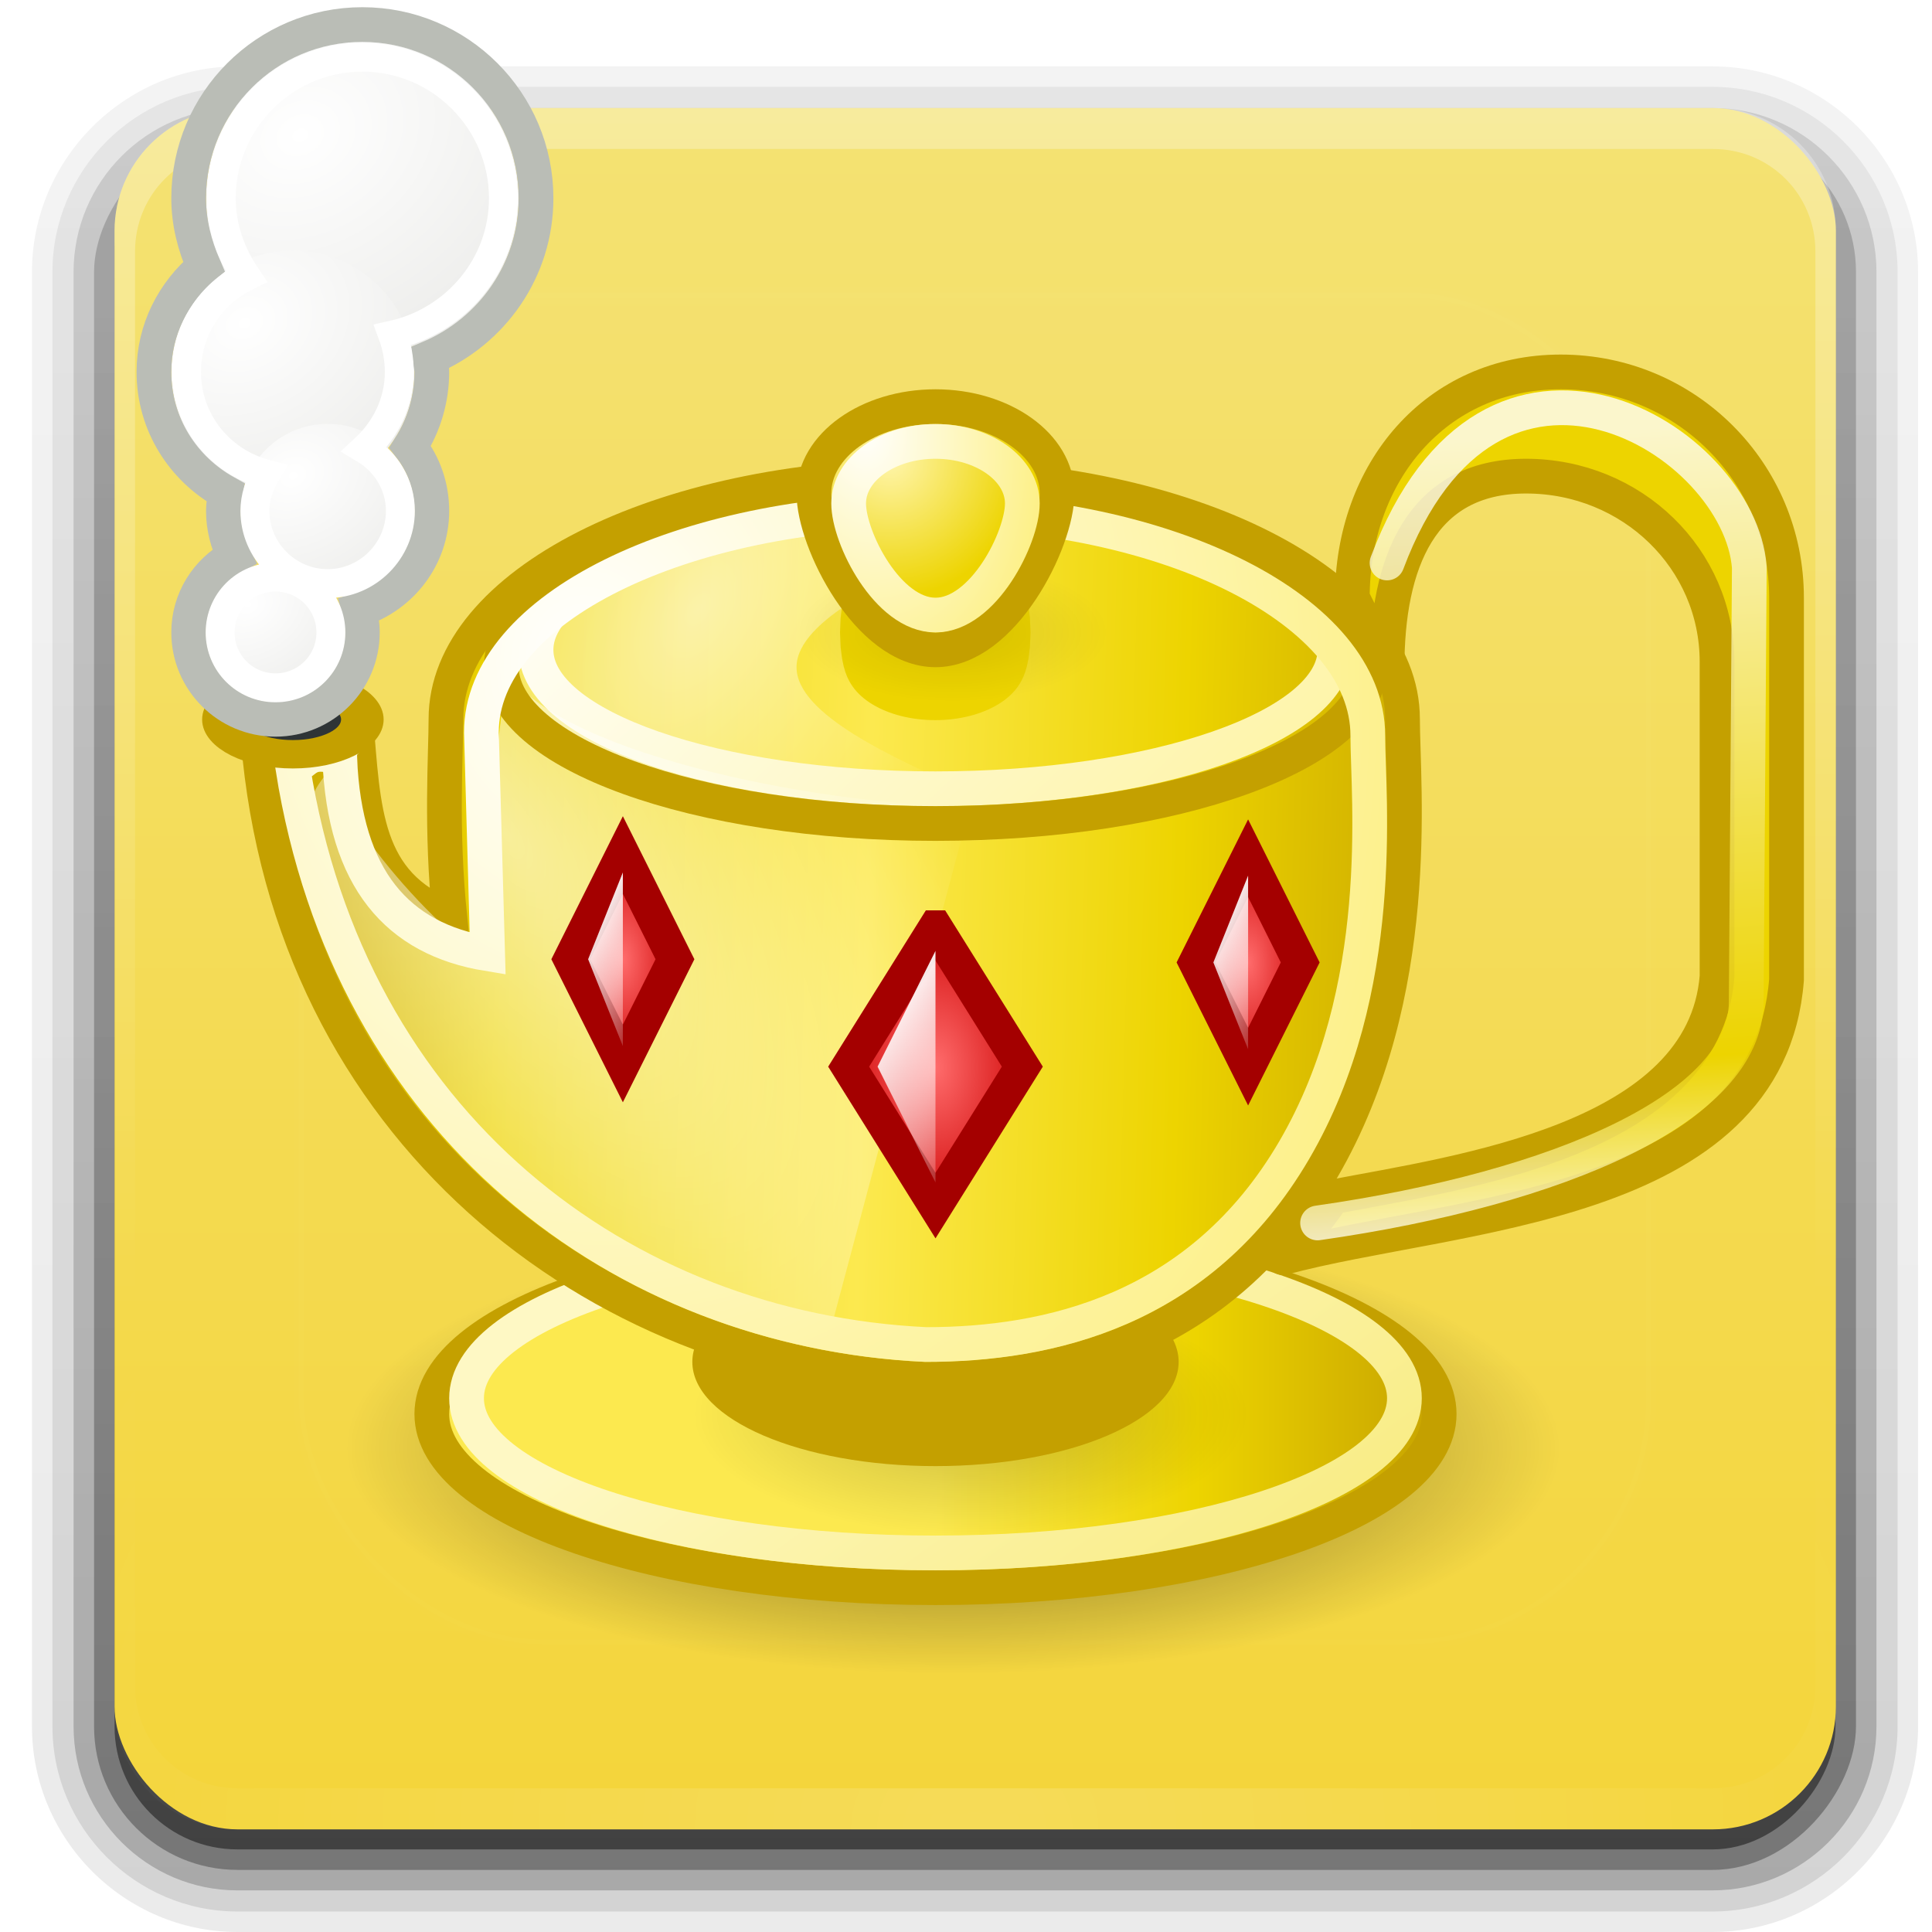 <?xml version="1.0" encoding="UTF-8" standalone="no"?>
<!-- Created with Inkscape (http://www.inkscape.org/) -->

<svg
   xmlns:dc="http://purl.org/dc/elements/1.1/"
   xmlns:cc="http://creativecommons.org/ns#"
   xmlns:rdf="http://www.w3.org/1999/02/22-rdf-syntax-ns#"
   xmlns:svg="http://www.w3.org/2000/svg"
   xmlns="http://www.w3.org/2000/svg"
   xmlns:xlink="http://www.w3.org/1999/xlink"
   xmlns:sodipodi="http://sodipodi.sourceforge.net/DTD/sodipodi-0.dtd"
   xmlns:inkscape="http://www.inkscape.org/namespaces/inkscape"
   width="48px"
   height="48px"
   id="svg2985"
   version="1.1"
   inkscape:version="0.48.3.1 r9886"
   sodipodi:docname="geany.svg">
  <defs
     id="defs2987">
    <linearGradient
       gradientTransform="matrix(1.024,0,0,1.012,-1.143,-98.071)"
       gradientUnits="userSpaceOnUse"
       xlink:href="#ButtonShadow-0"
       id="linearGradient3026"
       y2="90.239"
       x2="32.251"
       y1="6.132"
       x1="32.251" />
    <linearGradient
       gradientTransform="translate(0,-97)"
       gradientUnits="userSpaceOnUse"
       xlink:href="#ButtonShadow-0"
       id="linearGradient3721"
       y2="90.239"
       x2="32.251"
       y1="6.132"
       x1="32.251" />
    <linearGradient
       gradientTransform="matrix(1.024,0,0,1.012,-1.143,-98.071)"
       gradientUnits="userSpaceOnUse"
       xlink:href="#ButtonShadow-0"
       id="linearGradient3725"
       y2="90.239"
       x2="32.251"
       y1="6.132"
       x1="32.251" />
    <linearGradient
       gradientTransform="matrix(1.024,0,0,1.012,-1.143,-98.071)"
       gradientUnits="userSpaceOnUse"
       xlink:href="#ButtonShadow-0"
       id="linearGradient3772"
       y2="90.239"
       x2="32.251"
       y1="6.132"
       x1="32.251" />
    <linearGradient
       gradientTransform="matrix(1.024,0,0,1.012,-1.143,-98.071)"
       gradientUnits="userSpaceOnUse"
       xlink:href="#ButtonShadow-0"
       id="linearGradient3780"
       y2="90.239"
       x2="32.251"
       y1="6.132"
       x1="32.251" />
    <linearGradient
       gradientTransform="matrix(1.006,0,0,0.994,100,0)"
       gradientUnits="userSpaceOnUse"
       id="ButtonShadow-0"
       y2="7.017"
       x2="45.448"
       y1="92.54"
       x1="45.448">
      <stop
         offset="0"
         style="stop-color:#000000;stop-opacity:1"
         id="stop3750-8" />
      <stop
         offset="1"
         style="stop-color:#000000;stop-opacity:0.588"
         id="stop3752-5" />
    </linearGradient>
    <clipPath
       id="clipPath3613">
      <rect
         style="fill:#ffffff;fill-opacity:1;fill-rule:nonzero;stroke:none"
         id="rect3615"
         y="6"
         x="6"
         ry="6"
         rx="6"
         height="84"
         width="84" />
    </clipPath>
    <linearGradient
       gradientUnits="userSpaceOnUse"
       xlink:href="#linearGradient3737"
       id="linearGradient3613"
       y2="138.661"
       x2="48"
       y1="20.221"
       x1="48" />
    <filter
       id="filter3794"
       color-interpolation-filters="sRGB"
       height="1.384"
       width="1.384"
       y="-0.192"
       x="-0.192">
      <feGaussianBlur
         stdDeviation="5.28"
         id="feGaussianBlur3796" />
    </filter>
    <filter
       id="filter3174"
       color-interpolation-filters="sRGB">
      <feGaussianBlur
         stdDeviation="1.71"
         id="feGaussianBlur3176" />
    </filter>
    <linearGradient
       id="linearGradient3700">
      <stop
         offset="0"
         style="stop-color:#f4d53a;stop-opacity:1;"
         id="stop3702" />
      <stop
         offset="1"
         style="stop-color:#f4e273;stop-opacity:1;"
         id="stop3704" />
    </linearGradient>
    <linearGradient
       id="linearGradient3737">
      <stop
         offset="0"
         style="stop-color:#ffffff;stop-opacity:1"
         id="stop3739" />
      <stop
         offset="1"
         style="stop-color:#ffffff;stop-opacity:0"
         id="stop3741" />
    </linearGradient>
    <linearGradient
       gradientTransform="scale(1.006,0.994)"
       gradientUnits="userSpaceOnUse"
       id="ButtonShadow"
       y2="7.017"
       x2="45.448"
       y1="92.54"
       x1="45.448">
      <stop
         offset="0"
         style="stop-color:#000000;stop-opacity:1"
         id="stop3750" />
      <stop
         offset="1"
         style="stop-color:#000000;stop-opacity:0.588"
         id="stop3752" />
    </linearGradient>
    <radialGradient
       gradientUnits="userSpaceOnUse"
       gradientTransform="matrix(2.917,0,0,1.083,-46.5,-0.208)"
       r="6"
       fy="38.5"
       fx="24"
       cy="38.5"
       cx="24"
       id="radialGradient7112-9"
       xlink:href="#linearGradient7106-2"
       inkscape:collect="always" />
    <linearGradient
       id="linearGradient7106-2"
       inkscape:collect="always">
      <stop
         id="stop7108-4"
         offset="0"
         style="stop-color:#000000;stop-opacity:1;" />
      <stop
         id="stop7110-8"
         offset="1"
         style="stop-color:#000000;stop-opacity:0;" />
    </linearGradient>
    <linearGradient
       gradientUnits="userSpaceOnUse"
       y2="39"
       x2="38"
       y1="39"
       x1="8"
       id="linearGradient3233-9"
       xlink:href="#linearGradient3235-7"
       inkscape:collect="always" />
    <linearGradient
       id="linearGradient3235-7">
      <stop
         style="stop-color:#fce94f;stop-opacity:1"
         offset="0"
         id="stop3237-4" />
      <stop
         id="stop3239-8"
         offset="0.5"
         style="stop-color:#fce94f;stop-opacity:1" />
      <stop
         style="stop-color:#edd400;stop-opacity:1"
         offset="0.75"
         id="stop3241-3" />
      <stop
         style="stop-color:#c4a000;stop-opacity:1"
         offset="1"
         id="stop3243-1" />
    </linearGradient>
    <radialGradient
       r="14.5"
       fy="19.5"
       fx="23.5"
       cy="19.5"
       cx="23.5"
       gradientTransform="matrix(0.552,0,0,0.241,11.034,35.793)"
       gradientUnits="userSpaceOnUse"
       id="radialGradient7116-9"
       xlink:href="#linearGradient5539-3"
       inkscape:collect="always" />
    <linearGradient
       id="linearGradient5539-3"
       inkscape:collect="always">
      <stop
         id="stop5541-8-8"
         offset="0"
         style="stop-color:#000000;stop-opacity:1;" />
      <stop
         id="stop5543-1"
         offset="1"
         style="stop-color:#000000;stop-opacity:0;" />
    </linearGradient>
    <linearGradient
       gradientTransform="matrix(2.25,0,0,1.273,-31,-8.95)"
       gradientUnits="userSpaceOnUse"
       y2="54.18"
       x2="42.231"
       y1="37.678"
       x1="21"
       id="linearGradient4751-0"
       xlink:href="#linearGradient12294-1"
       inkscape:collect="always" />
    <linearGradient
       id="linearGradient12294-1">
      <stop
         style="stop-color:#fef8c4;stop-opacity:1"
         offset="0"
         id="stop12296-6" />
      <stop
         style="stop-color:#edd400;stop-opacity:1"
         offset="1"
         id="stop12298-8" />
    </linearGradient>
    <linearGradient
       gradientUnits="userSpaceOnUse"
       y2="28"
       x2="39"
       y1="27"
       x1="3"
       id="linearGradient2846-7"
       xlink:href="#linearGradient2188-0"
       inkscape:collect="always" />
    <linearGradient
       id="linearGradient2188-0">
      <stop
         id="stop2190-5"
         offset="0"
         style="stop-color:#c4a000;stop-opacity:1" />
      <stop
         style="stop-color:#edd400;stop-opacity:1"
         offset="0.206"
         id="stop3626-3" />
      <stop
         style="stop-color:#fce94f;stop-opacity:1"
         offset="0.5"
         id="stop2848-6" />
      <stop
         id="stop2850-5"
         offset="0.75"
         style="stop-color:#edd400;stop-opacity:1" />
      <stop
         id="stop2192-0"
         offset="1"
         style="stop-color:#c4a000;stop-opacity:1" />
    </linearGradient>
    <radialGradient
       r="14.5"
       fy="8.88"
       fx="13.819"
       cy="8.88"
       cx="13.819"
       gradientTransform="matrix(0.357,0.46,-0.566,0.729,16.265,4.506)"
       gradientUnits="userSpaceOnUse"
       id="radialGradient19774-5"
       xlink:href="#linearGradient3570-4"
       inkscape:collect="always" />
    <linearGradient
       id="linearGradient3570-4">
      <stop
         id="stop3572-9"
         offset="0"
         style="stop-color:#ffffff;stop-opacity:1;" />
      <stop
         id="stop3574-3"
         offset="1"
         style="stop-color:#fce94f;stop-opacity:1;" />
    </linearGradient>
    <linearGradient
       gradientTransform="matrix(0.92,0,0,0.889,8.9090905e-7,1.611)"
       gradientUnits="userSpaceOnUse"
       y2="47.688"
       x2="44.565"
       y1="14"
       x1="12"
       id="linearGradient17109-6"
       xlink:href="#linearGradient3570-4"
       inkscape:collect="always" />
    <radialGradient
       gradientUnits="userSpaceOnUse"
       gradientTransform="matrix(2.625,2.744,-0.433,2.197,-4.976,-64.938)"
       r="7"
       fy="27.331"
       fx="10.451"
       cy="27.331"
       cx="10.451"
       id="radialGradient6717-3"
       xlink:href="#linearGradient6328-5"
       inkscape:collect="always" />
    <linearGradient
       id="linearGradient6328-5"
       inkscape:collect="always">
      <stop
         id="stop6330-8"
         offset="0"
         style="stop-color:#ffffff;stop-opacity:1;" />
      <stop
         id="stop6332-7"
         offset="1"
         style="stop-color:#ffffff;stop-opacity:0;" />
    </linearGradient>
    <radialGradient
       gradientUnits="userSpaceOnUse"
       gradientTransform="matrix(0.31,0,0,0.138,16.207,15.31)"
       r="14.5"
       fy="19.5"
       fx="23.5"
       cy="19.5"
       cx="23.5"
       id="radialGradient5545-5"
       xlink:href="#linearGradient5539-3"
       inkscape:collect="always" />
    <radialGradient
       r="15.5"
       fy="21.094"
       fx="13.071"
       cy="21.094"
       cx="13.071"
       gradientTransform="matrix(1.429,2.259,-1.853,1.617,33.347,-44.631)"
       gradientUnits="userSpaceOnUse"
       id="radialGradient17706-9"
       xlink:href="#linearGradient2790-6"
       inkscape:collect="always" />
    <linearGradient
       id="linearGradient2790-6">
      <stop
         id="stop2792-2"
         offset="0"
         style="stop-color:#ffffff;stop-opacity:1;" />
      <stop
         id="stop2794-9"
         offset="1"
         style="stop-color:#fce94f;stop-opacity:1;" />
    </linearGradient>
    <radialGradient
       gradientUnits="userSpaceOnUse"
       gradientTransform="matrix(0.7,0,0,-0.727,6.55,25.182)"
       r="5.5"
       fy="16.75"
       fx="21.625"
       cy="16.75"
       cx="21.625"
       id="radialGradient5934-9"
       xlink:href="#linearGradient7499-3"
       inkscape:collect="always" />
    <linearGradient
       inkscape:collect="always"
       id="linearGradient7499-3">
      <stop
         style="stop-color:#fff5ac;stop-opacity:1"
         offset="0"
         id="stop7501-8" />
      <stop
         style="stop-color:#edd400;stop-opacity:1"
         offset="1"
         id="stop7503-3" />
    </linearGradient>
    <radialGradient
       gradientUnits="userSpaceOnUse"
       gradientTransform="matrix(1.1,-2.639,-1.875,-2,19.432,98.396)"
       r="3.5"
       fy="12.744"
       fx="23.078"
       cy="12.744"
       cx="23.078"
       id="radialGradient3185-3"
       xlink:href="#linearGradient2790-6"
       inkscape:collect="always" />
    <radialGradient
       r="3"
       fy="28.5"
       fx="23"
       cy="28.5"
       cx="23"
       gradientTransform="matrix(0.6,0,0,1.167,0.2,-5.842)"
       gradientUnits="userSpaceOnUse"
       id="radialGradient11865-0"
       xlink:href="#linearGradient8285-5"
       inkscape:collect="always" />
    <linearGradient
       id="linearGradient8285-5">
      <stop
         id="stop8287-6"
         offset="0"
         style="stop-color:#ff6c6c;stop-opacity:1;" />
      <stop
         id="stop8289-6"
         offset="1"
         style="stop-color:#cc0000;stop-opacity:1;" />
    </linearGradient>
    <linearGradient
       y2="31"
       x2="25"
       y1="26"
       x1="21"
       gradientTransform="matrix(0.333,0,0,0.833,6.333,4.075)"
       gradientUnits="userSpaceOnUse"
       id="linearGradient11867-4"
       xlink:href="#linearGradient11853-3"
       inkscape:collect="always" />
    <linearGradient
       id="linearGradient11853-3"
       inkscape:collect="always">
      <stop
         id="stop11855-7"
         offset="0"
         style="stop-color:#ffffff;stop-opacity:1;" />
      <stop
         id="stop11857-1"
         offset="1"
         style="stop-color:#ffffff;stop-opacity:0;" />
    </linearGradient>
    <radialGradient
       r="3"
       fy="28.5"
       fx="23"
       cy="28.5"
       cx="23"
       gradientTransform="matrix(0.6,0,0,1.167,18.2,-5.75)"
       gradientUnits="userSpaceOnUse"
       id="radialGradient14259-7"
       xlink:href="#linearGradient8285-5"
       inkscape:collect="always" />
    <linearGradient
       y2="31"
       x2="25"
       y1="26"
       x1="21"
       gradientTransform="matrix(0.333,0,0,0.833,24.333,4.167)"
       gradientUnits="userSpaceOnUse"
       id="linearGradient14261-5"
       xlink:href="#linearGradient11853-3"
       inkscape:collect="always" />
    <radialGradient
       r="3"
       fy="28.5"
       fx="23"
       cy="28.5"
       cx="23"
       gradientTransform="matrix(1,0,0,1.556,9.5596046e-6,-13.833)"
       gradientUnits="userSpaceOnUse"
       id="radialGradient17172-8"
       xlink:href="#linearGradient8285-5"
       inkscape:collect="always" />
    <linearGradient
       y2="31"
       x2="25"
       y1="26"
       x1="21"
       gradientTransform="matrix(0.556,0,0,1.111,10.222,-0.611)"
       gradientUnits="userSpaceOnUse"
       id="linearGradient17174-7"
       xlink:href="#linearGradient11853-3"
       inkscape:collect="always" />
    <radialGradient
       r="3.048"
       fy="16.969"
       fx="3.5"
       cy="16.969"
       cx="3.5"
       gradientTransform="matrix(0.529,1.27,-1.312,0.787,23.919,-1.007)"
       gradientUnits="userSpaceOnUse"
       id="radialGradient18124-1"
       xlink:href="#linearGradient14664-2"
       inkscape:collect="always" />
    <linearGradient
       id="linearGradient14664-2">
      <stop
         id="stop14666-8"
         offset="0"
         style="stop-color:#ffffff;stop-opacity:1;" />
      <stop
         id="stop14668-6"
         offset="1"
         style="stop-color:#eeeeec;stop-opacity:1" />
    </linearGradient>
    <radialGradient
       r="3.048"
       fy="16.969"
       fx="3.5"
       cy="16.969"
       cx="3.5"
       gradientTransform="matrix(0.529,1.27,-1.312,0.787,23.919,-1.007)"
       gradientUnits="userSpaceOnUse"
       id="radialGradient18126-0"
       xlink:href="#linearGradient14664-2"
       inkscape:collect="always" />
    <radialGradient
       r="3.048"
       fy="16.969"
       fx="3.5"
       cy="16.969"
       cx="3.5"
       gradientTransform="matrix(0.529,1.27,-1.312,0.787,23.919,-1.007)"
       gradientUnits="userSpaceOnUse"
       id="radialGradient18128-1"
       xlink:href="#linearGradient14664-2"
       inkscape:collect="always" />
    <radialGradient
       gradientUnits="userSpaceOnUse"
       gradientTransform="matrix(0.529,1.27,-1.312,0.787,23.919,-1.007)"
       r="3.048"
       fy="16.969"
       fx="3.5"
       cy="16.969"
       cx="3.5"
       id="radialGradient18099-3"
       xlink:href="#linearGradient14664-2"
       inkscape:collect="always" />
    <linearGradient
       id="linearGradient19744-0">
      <stop
         style="stop-color:#ffffff;stop-opacity:1;"
         offset="0"
         id="stop19746-9" />
      <stop
         id="stop19748-0"
         offset="0.786"
         style="stop-color:#edd400;stop-opacity:1" />
      <stop
         style="stop-color:#ffffff;stop-opacity:1;"
         offset="1"
         id="stop19750-8" />
    </linearGradient>
    <linearGradient
       y2="35.395"
       x2="41.661"
       y1="12.359"
       x1="40.036"
       gradientUnits="userSpaceOnUse"
       id="linearGradient4640"
       xlink:href="#linearGradient19744-0"
       inkscape:collect="always" />
    <radialGradient
       inkscape:collect="always"
       xlink:href="#linearGradient3737"
       id="radialGradient4909"
       gradientUnits="userSpaceOnUse"
       gradientTransform="matrix(0.589,0,0,0.507,-4.053,-0.271)"
       cx="48"
       cy="90.172"
       fx="48"
       fy="90.172"
       r="42" />
    <linearGradient
       inkscape:collect="always"
       xlink:href="#linearGradient3737"
       id="linearGradient4912"
       gradientUnits="userSpaceOnUse"
       x1="36.357"
       y1="6"
       x2="36.357"
       y2="63.893"
       gradientTransform="matrix(0.509,0,0,0.509,-0.208,-0.371)" />
    <linearGradient
       inkscape:collect="always"
       xlink:href="#linearGradient3700"
       id="linearGradient4915"
       gradientUnits="userSpaceOnUse"
       x1="48"
       y1="90"
       x2="48"
       y2="5.988"
       gradientTransform="matrix(0.509,0,0,0.509,-0.208,-0.371)" />
    <filter
       inkscape:collect="always"
       id="filter4990">
      <feGaussianBlur
         inkscape:collect="always"
         stdDeviation="1.515"
         id="feGaussianBlur4992" />
    </filter>
  </defs>
  <sodipodi:namedview
     id="base"
     pagecolor="#ffffff"
     bordercolor="#666666"
     borderopacity="1.0"
     inkscape:pageopacity="0.0"
     inkscape:pageshadow="2"
     inkscape:zoom="7"
     inkscape:cx="26.844816"
     inkscape:cy="22.896297"
     inkscape:current-layer="layer6"
     showgrid="true"
     inkscape:grid-bbox="true"
     inkscape:document-units="px"
     inkscape:window-width="927"
     inkscape:window-height="700"
     inkscape:window-x="376"
     inkscape:window-y="94"
     inkscape:window-maximized="0" />
  <g
     id="layer1"
     inkscape:label="background"
     inkscape:groupmode="layer"
     sodipodi:insensitive="true">
    <g
       id="layer2"
       style="display:none"
       transform="matrix(0.509,0,0,0.509,-0.208,-0.371)">
      <rect
         width="86"
         height="85"
         rx="6"
         ry="6"
         x="5"
         y="7"
         id="rect3745"
         style="opacity:0.9;fill:url(#ButtonShadow);fill-opacity:1;fill-rule:nonzero;stroke:none;filter:url(#filter3174)" />
    </g>
    <g
       id="layer3"
       transform="matrix(0.509,0,0,0.509,-0.208,-0.371)">
      <path
         inkscape:connector-curvature="0"
         d="m 12,-95.031 c -5.511,0 -10.031,4.52 -10.031,10.031 l 0,71 c 0,5.511 4.52,10.031 10.031,10.031 l 72,0 c 5.511,0 10.031,-4.52 10.031,-10.031 l 0,-71 c 0,-5.511 -4.52,-10.031 -10.031,-10.031 l -72,0 z"
         transform="scale(1,-1)"
         id="path3786"
         style="opacity:0.08;fill:url(#linearGradient3026);fill-opacity:1;fill-rule:nonzero;stroke:none;display:inline" />
      <path
         inkscape:connector-curvature="0"
         d="m 12,-94.031 c -4.972,0 -9.031,4.06 -9.031,9.031 l 0,71 c 0,4.972 4.06,9.031 9.031,9.031 l 72,0 c 4.972,0 9.031,-4.06 9.031,-9.031 l 0,-71 c 0,-4.972 -4.06,-9.031 -9.031,-9.031 l -72,0 z"
         transform="scale(1,-1)"
         id="path3778"
         style="opacity:0.1;fill:url(#linearGradient3780);fill-opacity:1;fill-rule:nonzero;stroke:none;display:inline" />
      <path
         inkscape:connector-curvature="0"
         d="m 12,-93 c -4.409,0 -8,3.591 -8,8 l 0,71 c 0,4.409 3.591,8 8,8 l 72,0 c 4.409,0 8,-3.591 8,-8 l 0,-71 c 0,-4.409 -3.591,-8 -8,-8 l -72,0 z"
         transform="scale(1,-1)"
         id="path3770"
         style="opacity:0.2;fill:url(#linearGradient3772);fill-opacity:1;fill-rule:nonzero;stroke:none;display:inline" />
      <rect
         width="86"
         height="85"
         rx="7"
         ry="7"
         x="5"
         y="-92"
         transform="scale(1,-1)"
         id="rect3723"
         style="opacity:0.3;fill:url(#linearGradient3725);fill-opacity:1;fill-rule:nonzero;stroke:none;display:inline" />
      <rect
         width="84"
         height="84"
         rx="6"
         ry="6"
         x="6"
         y="-91"
         transform="scale(1,-1)"
         id="rect3716"
         style="opacity:0.45;fill:url(#linearGradient3721);fill-opacity:1;fill-rule:nonzero;stroke:none;display:inline" />
    </g>
    <rect
       style="fill:url(#linearGradient4915);fill-opacity:1;fill-rule:nonzero;stroke:none"
       id="rect2419"
       y="2.684"
       x="2.846"
       ry="3.055"
       rx="3.055"
       height="42.766"
       width="42.766" />
    <path
       style="opacity:0.3;fill:url(#linearGradient4912);fill-opacity:1;fill-rule:nonzero;stroke:none"
       id="rect3728"
       inkscape:connector-curvature="0"
       d="m 5.901,2.684 c -1.692,0 -3.055,1.362 -3.055,3.055 l 0,1.018 0,34.62 0,1.018 c 0,0.17 0.021,0.331 0.048,0.493 0.025,0.15 0.049,0.304 0.095,0.445 0.005,0.015 0.011,0.032 0.016,0.048 0.05,0.147 0.12,0.279 0.191,0.414 0.074,0.139 0.161,0.273 0.255,0.398 0.094,0.125 0.19,0.241 0.302,0.35 0.224,0.218 0.48,0.415 0.764,0.557 0.142,0.071 0.292,0.126 0.445,0.175 -0.13,-0.051 -0.248,-0.12 -0.366,-0.191 -0.004,-0.002 -0.012,0.002 -0.016,0 -0.016,-0.01 -0.032,-0.022 -0.048,-0.032 C 4.472,45.012 4.415,44.968 4.358,44.924 4.304,44.883 4.249,44.842 4.199,44.797 4.108,44.715 4.022,44.621 3.944,44.526 3.889,44.46 3.833,44.391 3.785,44.319 c -0.013,-0.02 -0.02,-0.044 -0.032,-0.064 -0.033,-0.052 -0.066,-0.104 -0.095,-0.159 -0.051,-0.099 -0.105,-0.212 -0.143,-0.318 -0.004,-0.011 -0.012,-0.021 -0.016,-0.032 -0.016,-0.047 -0.018,-0.095 -0.032,-0.143 -0.015,-0.054 -0.036,-0.103 -0.048,-0.159 -0.037,-0.174 -0.064,-0.355 -0.064,-0.541 l 0,-1.018 0,-34.62 0,-1.018 c 0,-1.416 1.129,-2.546 2.546,-2.546 l 1.018,0 34.62,0 1.018,0 c 1.416,0 2.546,1.129 2.546,2.546 l 0,1.018 0,34.62 0,1.018 c 0,0.185 -0.027,0.367 -0.064,0.541 -0.022,0.105 -0.045,0.202 -0.08,0.302 -0.004,0.011 -0.012,0.021 -0.016,0.032 -0.032,0.088 -0.07,0.187 -0.111,0.27 -0.021,0.042 -0.04,0.087 -0.064,0.127 -0.028,0.049 -0.065,0.096 -0.095,0.143 -0.048,0.072 -0.104,0.141 -0.159,0.207 -0.073,0.089 -0.154,0.177 -0.239,0.255 -0.006,0.005 -0.01,0.011 -0.016,0.016 -0.07,0.064 -0.145,0.119 -0.223,0.175 -0.052,0.037 -0.104,0.078 -0.159,0.111 -0.004,0.002 -0.012,-0.002 -0.016,0 -0.118,0.071 -0.235,0.14 -0.366,0.191 0.154,-0.049 0.304,-0.104 0.445,-0.175 0.284,-0.142 0.54,-0.339 0.764,-0.557 0.112,-0.109 0.208,-0.225 0.302,-0.35 0.094,-0.125 0.181,-0.258 0.255,-0.398 0.071,-0.135 0.141,-0.267 0.191,-0.414 0.005,-0.016 0.011,-0.032 0.016,-0.048 0.046,-0.142 0.071,-0.295 0.095,-0.445 0.027,-0.162 0.048,-0.323 0.048,-0.493 l 0,-1.018 0,-34.62 0,-1.018 c 0,-1.692 -1.362,-3.055 -3.055,-3.055 l -36.656,0 z" />
    <path
       style="opacity:0.15;fill:url(#radialGradient4909);fill-opacity:1;fill-rule:nonzero;stroke:none"
       id="path3615"
       inkscape:connector-curvature="0"
       d="m 5.901,45.449 c -1.692,0 -3.055,-1.362 -3.055,-3.055 l 0,-1.018 0,-34.62 0,-1.018 c 0,-0.17 0.021,-0.331 0.048,-0.493 0.025,-0.15 0.049,-0.304 0.095,-0.445 0.005,-0.015 0.011,-0.032 0.016,-0.048 C 3.056,4.605 3.125,4.473 3.196,4.338 3.27,4.199 3.357,4.065 3.451,3.94 3.545,3.815 3.641,3.699 3.753,3.59 3.977,3.372 4.233,3.176 4.517,3.034 4.659,2.962 4.809,2.908 4.962,2.859 4.832,2.91 4.715,2.979 4.597,3.049 c -0.004,0.002 -0.012,-0.002 -0.016,0 -0.016,0.01 -0.032,0.022 -0.048,0.032 -0.061,0.039 -0.118,0.083 -0.175,0.127 -0.054,0.041 -0.109,0.082 -0.159,0.127 -0.091,0.082 -0.177,0.176 -0.255,0.27 -0.055,0.066 -0.111,0.135 -0.159,0.207 -0.013,0.02 -0.02,0.044 -0.032,0.064 -0.033,0.052 -0.066,0.104 -0.095,0.159 -0.051,0.099 -0.105,0.212 -0.143,0.318 -0.004,0.011 -0.012,0.021 -0.016,0.032 -0.016,0.047 -0.018,0.095 -0.032,0.143 -0.015,0.054 -0.036,0.103 -0.048,0.159 -0.037,0.174 -0.064,0.355 -0.064,0.541 l 0,1.018 0,34.62 0,1.018 c 0,1.416 1.129,2.546 2.546,2.546 l 1.018,0 34.62,0 1.018,0 c 1.416,0 2.546,-1.129 2.546,-2.546 l 0,-1.018 0,-34.62 0,-1.018 c 0,-0.185 -0.027,-0.367 -0.064,-0.541 -0.022,-0.105 -0.045,-0.202 -0.08,-0.302 -0.004,-0.011 -0.012,-0.021 -0.016,-0.032 -0.032,-0.088 -0.07,-0.187 -0.111,-0.27 -0.021,-0.042 -0.04,-0.087 -0.064,-0.127 -0.028,-0.049 -0.065,-0.096 -0.095,-0.143 -0.048,-0.072 -0.104,-0.141 -0.159,-0.207 -0.073,-0.089 -0.154,-0.177 -0.239,-0.255 -0.006,-0.005 -0.01,-0.011 -0.016,-0.016 -0.07,-0.064 -0.145,-0.119 -0.223,-0.175 -0.052,-0.037 -0.104,-0.078 -0.159,-0.111 -0.004,-0.002 -0.012,0.002 -0.016,0 -0.118,-0.071 -0.235,-0.14 -0.366,-0.191 0.154,0.049 0.304,0.104 0.445,0.175 0.284,0.142 0.54,0.339 0.764,0.557 0.112,0.109 0.208,0.225 0.302,0.35 0.094,0.125 0.181,0.258 0.255,0.398 0.071,0.135 0.141,0.267 0.191,0.414 0.005,0.016 0.011,0.032 0.016,0.048 0.046,0.142 0.071,0.295 0.095,0.445 0.027,0.162 0.048,0.323 0.048,0.493 l 0,1.018 0,34.62 0,1.018 c 0,1.692 -1.362,3.055 -3.055,3.055 l -36.656,0 z" />
    <g
       id="layer5"
       style="display:inline"
       transform="matrix(0.509,0,0,0.509,-0.208,-0.371)">
      <rect
         width="66"
         height="66"
         rx="12"
         ry="12"
         x="15"
         y="15"
         clip-path="url(#clipPath3613)"
         id="rect3171"
         style="opacity:0.1;fill:url(#linearGradient3613);fill-opacity:1;fill-rule:nonzero;stroke:#ffffff;stroke-width:0.5;stroke-linecap:round;stroke-linejoin:miter;stroke-miterlimit:4;stroke-opacity:1;stroke-dasharray:none;stroke-dashoffset:0;filter:url(#filter3794)" />
    </g>
  </g>
  <g
     inkscape:groupmode="layer"
     id="layer6"
     inkscape:label="shadow (for &lt; 64x64)"
     sodipodi:insensitive="true"
     style="display:none">
    <path
       style="color:#000000;fill:#000000;fill-opacity:0.746;fill-rule:evenodd;stroke:none;stroke-width:0.863px;marker:none;visibility:visible;display:inline;overflow:visible;filter:url(#filter4990);enable-background:accumulate"
       d="m 9,0.625 c -2.382,0 -4.312,1.93 -4.312,4.312 0,0.609 0.147,1.162 0.375,1.688 -0.75,0.633 -1.25,1.567 -1.25,2.625 0,1.297 0.722,2.41 1.781,3 -0.028,0.152 -0.031,0.277 -0.031,0.438 0,0.408 0.081,0.781 0.25,1.125 -0.673,0.366 -1.125,1.087 -1.125,1.906 0,0.769 0.394,1.43 1,1.812 -0.087,0.103 -0.125,0.225 -0.125,0.344 0,0.322 0.352,0.57 0.875,0.719 0.586,6.196 3.962,10.781 8.469,13.344 -2.543,0.79 -4.188,1.915 -4.188,3.188 0,2.382 5.623,4.312 12.531,4.312 6.908,0 12.5,-1.93 12.5,-4.312 0,-1.418 -1.996,-2.651 -5.062,-3.438 0.789,-0.693 1.523,-1.573 2.156,-2.656 2.532,-4.334 2,-9.489 2,-11.156 0,-0.506 -0.145,-1 -0.375,-1.469 0.034,-2.49 0.862,-4.562 3.438,-4.562 2.63,0 4.75,2.034 4.75,4.594 l 0,7.812 c -0.326,4.065 -6.358,4.893 -9.531,5.5 -0.386,0.565 -0.809,1.05 -1.25,1.5 4.206,-1.14 12.054,-1.199 12.5,-6.906 l 0,-9.5 C 44.375,11.736 41.889,9.25 38.781,9.25 c -3.108,0 -5.188,2.486 -5.188,5.594 l 0.438,0.844 c -1.335,-1.743 -4.209,-3.103 -7.781,-3.625 -0.134,-1.103 -1.421,-1.969 -3,-1.969 -1.534,0 -2.807,0.817 -3,1.875 -5.254,0.623 -9.156,3.045 -9.156,5.906 0,0.877 -0.134,2.721 0.094,4.906 C 9.147,21.995 9.041,20.285 8.875,18.219 8.962,18.115 9,17.994 9,17.875 9,17.617 8.766,17.377 8.406,17.219 8.779,16.831 9,16.299 9,15.719 9,15.521 8.987,15.338 8.938,15.156 c 1.041,-0.335 1.781,-1.316 1.781,-2.469 0,-0.598 -0.19,-1.155 -0.531,-1.594 0.34,-0.535 0.531,-1.163 0.531,-1.844 0,-0.12 -0.019,-0.258 -0.031,-0.375 1.549,-0.655 2.625,-2.151 2.625,-3.938 C 13.312,2.555 11.382,0.625 9,0.625 z"
       id="path3305"
       inkscape:connector-curvature="0" />
  </g>
  <g
     inkscape:groupmode="layer"
     id="layer4"
     inkscape:label="lamp"
     sodipodi:insensitive="true"
     style="display:inline">
    <g
       id="layer1-2"
       inkscape:label="Ebene 1"
       transform="matrix(0.863,0,0,0.863,3.393,0.179)">
      <path
         id="path6721"
         d="m 41,41.5 c 0,3.588 -7.84,6.5 -17.5,6.5 C 13.84,48 6,45.088 6,41.5 6,37.912 13.84,35 23.5,35 c 9.66,0 17.5,2.912 17.5,6.5 z"
         style="opacity:0.6;color:#000000;fill:url(#radialGradient7112-9);fill-opacity:1;fill-rule:evenodd;stroke:none;stroke-width:0.483px;marker:none;visibility:visible;display:inline;overflow:visible;enable-background:accumulate"
         inkscape:connector-curvature="0" />
      <path
         id="path3580"
         d="m 37.5,40.5 c 0,2.76 -6.496,5 -14.5,5 -8.004,0 -14.5,-2.24 -14.5,-5 0,-2.76 6.496,-5 14.5,-5 8.004,0 14.5,2.24 14.5,5 z"
         style="color:#000000;fill:url(#linearGradient3233-9);fill-opacity:1;fill-rule:evenodd;stroke:#c4a000;stroke-width:1px;stroke-linecap:butt;stroke-linejoin:miter;stroke-miterlimit:4;stroke-opacity:1;stroke-dashoffset:0;marker:none;visibility:visible;display:inline;overflow:visible;enable-background:accumulate"
         inkscape:connector-curvature="0" />
      <path
         id="path7114"
         d="m 32,40.5 c 0,1.932 -3.584,3.5 -8,3.5 C 19.584,44 16,42.432 16,40.5 16,38.568 19.584,37 24,37 c 4.416,0 8,1.568 8,3.5 z"
         style="opacity:0.2;color:#000000;fill:url(#radialGradient7116-9);fill-opacity:1;fill-rule:evenodd;stroke:none;stroke-width:1px;marker:none;visibility:visible;display:inline;overflow:visible;enable-background:accumulate"
         inkscape:connector-curvature="0" />
      <path
         id="path4362"
         d="m 36.5,40.046 c 0,2.459 -6.048,4.454 -13.5,4.454 -7.452,0 -13.5,-1.995 -13.5,-4.454 0,-2.459 6.048,-4.454 13.5,-4.454 7.452,0 13.5,1.995 13.5,4.454 z"
         style="color:#000000;fill:none;stroke:url(#linearGradient4751-0);stroke-width:1px;stroke-linecap:butt;stroke-linejoin:miter;stroke-miterlimit:4;stroke-opacity:1;stroke-dashoffset:0;marker:none;visibility:visible;display:inline;overflow:visible;enable-background:accumulate"
         inkscape:connector-curvature="0" />
      <path
         id="path3578"
         d="M 30,39 C 30,40.656 26.864,42 23,42 19.136,42 16,40.656 16,39 16,37.344 19.136,36 23,36 c 3.864,0 7,1.344 7,3 z"
         style="color:#000000;fill:#c4a000;fill-opacity:1;fill-rule:evenodd;stroke:none;stroke-width:1.382px;marker:none;visibility:visible;display:inline;overflow:visible;enable-background:accumulate"
         inkscape:connector-curvature="0" />
      <path
         sodipodi:nodetypes="cscccccssc"
         id="path2196"
         d="m 22.676,13.5 c -7.601,0 -13.769,3.13 -13.769,6.994 0,1.016 -0.153,3.176 0.111,5.708 C 6.53,25.243 6.533,23.088 6.315,20.525 l -2.787,0 c -0.008,0.175 -0.028,0.357 -0.028,0.533 0.918,11.246 9.725,18.016 19.176,18.441 3.801,0 8.523,-1.031 11.456,-6.053 2.933,-5.022 2.313,-11.021 2.313,-12.953 0,-3.864 -6.168,-6.994 -13.769,-6.994 z"
         style="color:#000000;fill:url(#linearGradient2846-7);fill-opacity:1;fill-rule:evenodd;stroke:#c4a000;stroke-width:1px;stroke-linecap:butt;stroke-linejoin:miter;stroke-miterlimit:4;stroke-opacity:1;stroke-dashoffset:0;marker:none;visibility:visible;display:inline;overflow:visible;enable-background:accumulate"
         inkscape:connector-curvature="0" />
      <path
         transform="matrix(0.714,0,0,3,6.929,-34.5)"
         d="M 26,17.5 C 26,17.776 24.433,18 22.5,18 20.567,18 19,17.776 19,17.5 19,17.224 20.567,17 22.5,17 c 1.933,0 3.5,0.224 3.5,0.5 z"
         sodipodi:ry="0.5"
         sodipodi:rx="3.5"
         sodipodi:cy="17.5"
         sodipodi:cx="22.5"
         id="path3628"
         style="color:#000000;fill:#c4a000;fill-opacity:1;fill-rule:evenodd;stroke:#edd400;stroke-width:0.683px;stroke-linecap:butt;stroke-linejoin:miter;stroke-miterlimit:4;stroke-opacity:1;stroke-dasharray:none;stroke-dashoffset:0;marker:none;visibility:visible;display:inline;overflow:visible;enable-background:accumulate"
         sodipodi:type="arc" />
      <path
         sodipodi:nodetypes="csssc"
         id="path3187"
         d="m 19,19 c 0,2.76 11.4,5 4.5,5 C 16.6,24 11,21.76 11,19 c 0,-2.76 5.6,-5 12.5,-5 6.9,0 -4.5,2.24 -4.5,5 z"
         style="opacity:0.6;color:#000000;fill:url(#radialGradient19774-5);fill-opacity:1;fill-rule:evenodd;stroke:none;stroke-width:0.913px;marker:none;visibility:visible;display:inline;overflow:visible;enable-background:accumulate"
         inkscape:connector-curvature="0" />
      <path
         id="path16339"
         d="m 34.5,18.5 c 0,2.208 -5.152,4 -11.5,4 -6.348,0 -11.5,-1.792 -11.5,-4 0,-2.208 5.152,-4 11.5,-4 6.348,0 11.5,1.792 11.5,4 z"
         style="color:#000000;fill:none;stroke:url(#linearGradient17109-6);stroke-width:1;stroke-linecap:butt;stroke-linejoin:miter;stroke-miterlimit:4;stroke-opacity:1;stroke-dasharray:none;stroke-dashoffset:0;marker:none;visibility:visible;display:inline;overflow:visible;enable-background:accumulate"
         inkscape:connector-curvature="0" />
      <path
         sodipodi:nodetypes="cssssccc"
         id="path5939"
         d="m 10.625,19 c 0,0.916 -0.767,5.76 -0.625,8 C 10.071,28.12 5.105,22.888 5.938,22 7.812,20 5,22 5,23 5,31.062 14.52,36.072 15.892,36.913 17.265,37.754 18.711,38 20,38 20,38 24,23 24,23 19.552,23 11.762,21.382 10.625,19 z"
         style="opacity:0.6;color:#000000;fill:url(#radialGradient6717-3);fill-opacity:1;fill-rule:evenodd;stroke:none;stroke-width:1px;marker:none;visibility:visible;display:inline;overflow:visible;enable-background:accumulate"
         inkscape:connector-curvature="0" />
      <path
         style="color:#000000;fill:none;stroke:#c4a000;stroke-width:1;stroke-linecap:butt;stroke-linejoin:miter;stroke-miterlimit:4;stroke-opacity:1;stroke-dasharray:none;stroke-dashoffset:0;marker:none;visibility:visible;display:inline;overflow:visible;enable-background:accumulate"
         d="M 35.5,18.978 C 35.5,21.474 29.9,23.5 23,23.5 c -6.9,0 -12.5,-2.026 -12.5,-4.522 0,-2.496 5.6,-4.522 12.5,-4.522 6.9,0 12.5,2.026 12.5,4.522 z"
         id="path15948"
         inkscape:connector-curvature="0" />
      <path
         id="path5154"
         d="m 28,18 c 0,1.104 -2.016,2 -4.5,2 -2.484,0 -4.5,-0.896 -4.5,-2 0,-1.104 2.016,-2 4.5,-2 2.484,0 4.5,0.896 4.5,2 z"
         style="opacity:0.1;color:#000000;fill:url(#radialGradient5545-5);fill-opacity:1;fill-rule:evenodd;stroke:none;stroke-width:1px;marker:none;visibility:visible;display:inline;overflow:visible;enable-background:accumulate"
         inkscape:connector-curvature="0" />
      <path
         sodipodi:nodetypes="ccccccssc"
         id="path2206"
         d="m 22.726,14.5 c -7.024,0 -12.799,2.812 -12.799,6.379 0,0 0.18,6.371 0.18,6.371 C 7.511,26.826 5.987,25.094 5.849,21.625 4.954,21.304 4.873,21.736 4.5,21.906 c 1.627,10.271 9.455,16.178 18.226,16.594 3.512,0 7.889,-0.957 10.6,-5.594 C 36.036,28.27 35.446,22.753 35.446,20.969 35.446,17.401 29.75,14.5 22.726,14.5 z"
         style="color:#000000;fill:none;stroke:url(#radialGradient17706-9);stroke-width:1px;stroke-linecap:butt;stroke-linejoin:miter;stroke-miterlimit:4;stroke-opacity:1;stroke-dashoffset:0;marker:none;visibility:visible;display:inline;overflow:visible;enable-background:accumulate"
         inkscape:connector-curvature="0" />
      <path
         id="path2201"
         d="m 26.5,14 c 0,-1.38 -1.568,-2.5 -3.5,-2.5 -1.932,0 -3.5,1.12 -3.5,2.5 0,1.38 1.568,4.5 3.5,4.5 1.932,0 3.5,-3.12 3.5,-4.5 z"
         style="color:#000000;fill:url(#radialGradient5934-9);fill-opacity:1;fill-rule:evenodd;stroke:#c4a000;stroke-width:1px;stroke-linecap:butt;stroke-linejoin:miter;stroke-miterlimit:4;stroke-opacity:1;stroke-dashoffset:0;marker:none;visibility:visible;display:inline;overflow:visible;enable-background:accumulate"
         inkscape:connector-curvature="0" />
      <path
         id="path2204"
         d="M 25.5,14.286 C 25.5,13.3 24.38,12.5 23,12.5 c -1.38,0 -2.5,0.8 -2.5,1.786 0,0.986 1.12,3.214 2.5,3.214 1.38,0 2.5,-2.229 2.5,-3.214 z"
         style="color:#000000;fill:none;stroke:url(#radialGradient3185-3);stroke-width:1px;stroke-linecap:butt;stroke-linejoin:miter;stroke-miterlimit:4;stroke-opacity:1;stroke-dashoffset:0;marker:none;visibility:visible;display:inline;overflow:visible;enable-background:accumulate"
         inkscape:connector-curvature="0" />
      <path
         id="path11861"
         d="M 14,24.408 12.5,27.408 l 1.5,3 1.5,-3 -1.5,-3 z"
         style="fill:url(#radialGradient11865-0);fill-opacity:1;stroke:#a40000;stroke-width:1;stroke-linecap:round;stroke-linejoin:miter;stroke-miterlimit:4;stroke-opacity:1;stroke-dashoffset:0"
         inkscape:connector-curvature="0" />
      <path
         id="path11863"
         d="m 14,24.908 -1,2.5 1,2.5 0,-5 z"
         style="fill:url(#linearGradient11867-4);fill-opacity:1;stroke:none"
         inkscape:connector-curvature="0" />
      <path
         id="path14255"
         d="M 32,24.5 30.5,27.5 l 1.5,3 1.5,-3 L 32,24.5 z"
         style="fill:url(#radialGradient14259-7);fill-opacity:1;stroke:#a40000;stroke-width:1;stroke-linecap:round;stroke-linejoin:miter;stroke-miterlimit:4;stroke-opacity:1;stroke-dashoffset:0"
         inkscape:connector-curvature="0" />
      <path
         id="path14257"
         d="M 32,25 31,27.5 l 1,2.5 0,-5 z"
         style="fill:url(#linearGradient14261-5);fill-opacity:1;stroke:none"
         inkscape:connector-curvature="0" />
      <path
         style="fill:url(#radialGradient17172-8);fill-opacity:1;stroke:#a40000;stroke-width:1;stroke-linecap:round;stroke-linejoin:miter;stroke-miterlimit:4;stroke-opacity:1;stroke-dashoffset:0"
         d="M 23,26.5 20.5,30.5 l 2.5,4 2.5,-4 -2.5,-4 z"
         id="path17168"
         inkscape:connector-curvature="0" />
      <path
         style="fill:url(#linearGradient17174-7);fill-opacity:1;stroke:none"
         d="m 23,27.167 -1.667,3.333 1.667,3.333 0,-6.667 z"
         id="path17170"
         inkscape:connector-curvature="0" />
      <path
         transform="matrix(1,0,0,0.667,1.5,6.833)"
         d="M 5,20.5 C 5,21.328 4.105,22 3,22 1.895,22 1,21.328 1,20.5 1,19.672 1.895,19 3,19 c 1.105,0 2,0.672 2,1.5 z"
         sodipodi:ry="1.5"
         sodipodi:rx="2"
         sodipodi:cy="20.5"
         sodipodi:cx="3"
         id="path17203"
         style="color:#000000;fill:#2e3436;fill-opacity:1;fill-rule:evenodd;stroke:#c4a000;stroke-width:1.225px;stroke-linecap:butt;stroke-linejoin:miter;stroke-miterlimit:4;stroke-opacity:1;stroke-dasharray:none;stroke-dashoffset:0;marker:none;visibility:visible;display:inline;overflow:visible;enable-background:accumulate"
         sodipodi:type="arc" />
      <path
         sodipodi:type="arc"
         style="color:#000000;fill:url(#radialGradient18124-1);fill-opacity:1;fill-rule:evenodd;stroke:none;stroke-width:0.548px;marker:none;visibility:visible;display:inline;overflow:visible;enable-background:accumulate"
         id="path18109"
         sodipodi:cx="4.5"
         sodipodi:cy="18"
         sodipodi:rx="2.5"
         sodipodi:ry="3"
         d="M 7,18 C 7,19.657 5.881,21 4.5,21 3.119,21 2,19.657 2,18 2,16.343 3.119,15 4.5,15 5.881,15 7,16.343 7,18 z"
         transform="matrix(1.8,0,0,1.5,-1.6,-21.5)" />
      <path
         transform="matrix(1.4,0,0,1.167,-1.8,-10.5)"
         d="M 7,18 C 7,19.657 5.881,21 4.5,21 3.119,21 2,19.657 2,18 2,16.343 3.119,15 4.5,15 5.881,15 7,16.343 7,18 z"
         sodipodi:ry="3"
         sodipodi:rx="2.5"
         sodipodi:cy="18"
         sodipodi:cx="4.5"
         id="path18105"
         style="color:#000000;fill:url(#radialGradient18126-0);fill-opacity:1;fill-rule:evenodd;stroke:none;stroke-width:0.685px;marker:none;visibility:visible;display:inline;overflow:visible;enable-background:accumulate"
         sodipodi:type="arc" />
      <path
         sodipodi:type="arc"
         style="color:#000000;fill:url(#radialGradient18128-1);fill-opacity:1;fill-rule:evenodd;stroke:none;stroke-width:0.913px;marker:none;visibility:visible;display:inline;overflow:visible;enable-background:accumulate"
         id="path18101"
         sodipodi:cx="4.5"
         sodipodi:cy="18"
         sodipodi:rx="2.5"
         sodipodi:ry="3"
         d="M 7,18 C 7,19.657 5.881,21 4.5,21 3.119,21 2,19.657 2,18 2,16.343 3.119,15 4.5,15 5.881,15 7,16.343 7,18 z"
         transform="matrix(1,0,0,0.833,1,-0.5)" />
      <path
         transform="matrix(0.8,0,0,0.667,0.4,6)"
         d="M 7,18 C 7,19.657 5.881,21 4.5,21 3.119,21 2,19.657 2,18 2,16.343 3.119,15 4.5,15 5.881,15 7,16.343 7,18 z"
         sodipodi:ry="3"
         sodipodi:rx="2.5"
         sodipodi:cy="18"
         sodipodi:cx="4.5"
         id="path17708"
         style="color:#000000;fill:url(#radialGradient18099-3);fill-opacity:1;fill-rule:evenodd;stroke:none;stroke-width:1.095px;marker:none;visibility:visible;display:inline;overflow:visible;enable-background:accumulate"
         sodipodi:type="arc" />
      <path
         id="path18113"
         d="m 6.5,0.5 c -2.76,0 -5,2.24 -5,5 0,0.705 0.174,1.36 0.438,1.969 C 1.068,8.203 0.5,9.274 0.5,10.5 c 0,1.503 0.836,2.785 2.062,3.469 C 2.53,14.145 2.5,14.315 2.5,14.5 c 0,0.473 0.117,0.914 0.312,1.312 C 2.033,16.236 1.5,17.051 1.5,18 1.5,19.38 2.62,20.5 4,20.5 5.38,20.5 6.5,19.38 6.5,18 6.5,17.771 6.464,17.555 6.406,17.344 7.613,16.955 8.5,15.835 8.5,14.5 8.5,13.807 8.27,13.164 7.875,12.656 8.269,12.037 8.5,11.288 8.5,10.5 8.5,10.361 8.451,10.229 8.438,10.094 10.232,9.334 11.5,7.57 11.5,5.5 c 0,-2.76 -2.24,-5 -5,-5 z"
         style="color:#000000;fill:none;stroke:#babdb6;stroke-width:1px;stroke-linecap:butt;stroke-linejoin:miter;stroke-miterlimit:4;stroke-opacity:1;stroke-dasharray:none;stroke-dashoffset:0;marker:none;visibility:visible;display:inline;overflow:visible;enable-background:accumulate"
         inkscape:connector-curvature="0" />
      <path
         id="path18130"
         d="m 6.5,1.438 c -2.236,0 -4.062,1.827 -4.062,4.062 0,0.838 0.282,1.604 0.719,2.25 C 2.138,8.248 1.438,9.291 1.438,10.5 c 0,1.419 0.97,2.591 2.281,2.938 -0.187,0.312 -0.312,0.672 -0.312,1.062 0,1.15 0.944,2.094 2.094,2.094 1.15,0 2.094,-0.944 2.094,-2.094 0,-0.76 -0.423,-1.417 -1.031,-1.781 0.602,-0.559 1,-1.332 1,-2.219 C 7.562,10.127 7.497,9.768 7.375,9.438 9.186,9.034 10.562,7.432 10.562,5.5 10.562,3.264 8.736,1.438 6.5,1.438 z M 4,16.406 c -0.883,0 -1.594,0.711 -1.594,1.594 0,0.883 0.711,1.594 1.594,1.594 0.883,0 1.594,-0.711 1.594,-1.594 C 5.594,17.117 4.883,16.406 4,16.406 z"
         style="color:#000000;fill:none;stroke:#ffffff;stroke-width:0.833px;stroke-linecap:butt;stroke-linejoin:miter;stroke-miterlimit:4;stroke-opacity:1;stroke-dasharray:none;stroke-dashoffset:0;marker:none;visibility:visible;display:inline;overflow:visible;enable-background:accumulate"
         inkscape:connector-curvature="0" />
      <path
         sodipodi:nodetypes="cccsccccccc"
         id="rect19335"
         d="m 41,10.5 c -3.601,0 -6,2.899 -6,6.5 l 1,2 c -2e-6,-2.966 0.953,-5.5 4,-5.5 3.047,0 5.5,2.378 5.5,5.344 l 0,9.062 C 45.122,32.616 38.115,33.546 34.438,34.25 33.99,34.905 33.51,35.479 33,36 37.873,34.68 46.983,34.613 47.5,28 l 0,-11 c 0,-3.601 -2.899,-6.5 -6.5,-6.5 z"
         style="fill:#edd400;fill-opacity:1;stroke:#c4a000;stroke-width:1;stroke-linecap:round;stroke-linejoin:round;stroke-miterlimit:4;stroke-opacity:1;stroke-dashoffset:0"
         inkscape:connector-curvature="0" />
      <path
         sodipodi:nodetypes="cccc"
         id="path19353"
         d="m 36,16 c 3,-8 10.161,-3.536 10.429,0.125 l -0.089,12.5 C 46.339,31.661 41,34 34,35"
         style="opacity:0.8;fill:none;stroke:url(#linearGradient4640);stroke-width:1;stroke-linecap:round;stroke-linejoin:round;stroke-miterlimit:4;stroke-opacity:1;stroke-dasharray:none;stroke-dashoffset:0"
         inkscape:connector-curvature="0" />
    </g>
  </g>
</svg>

